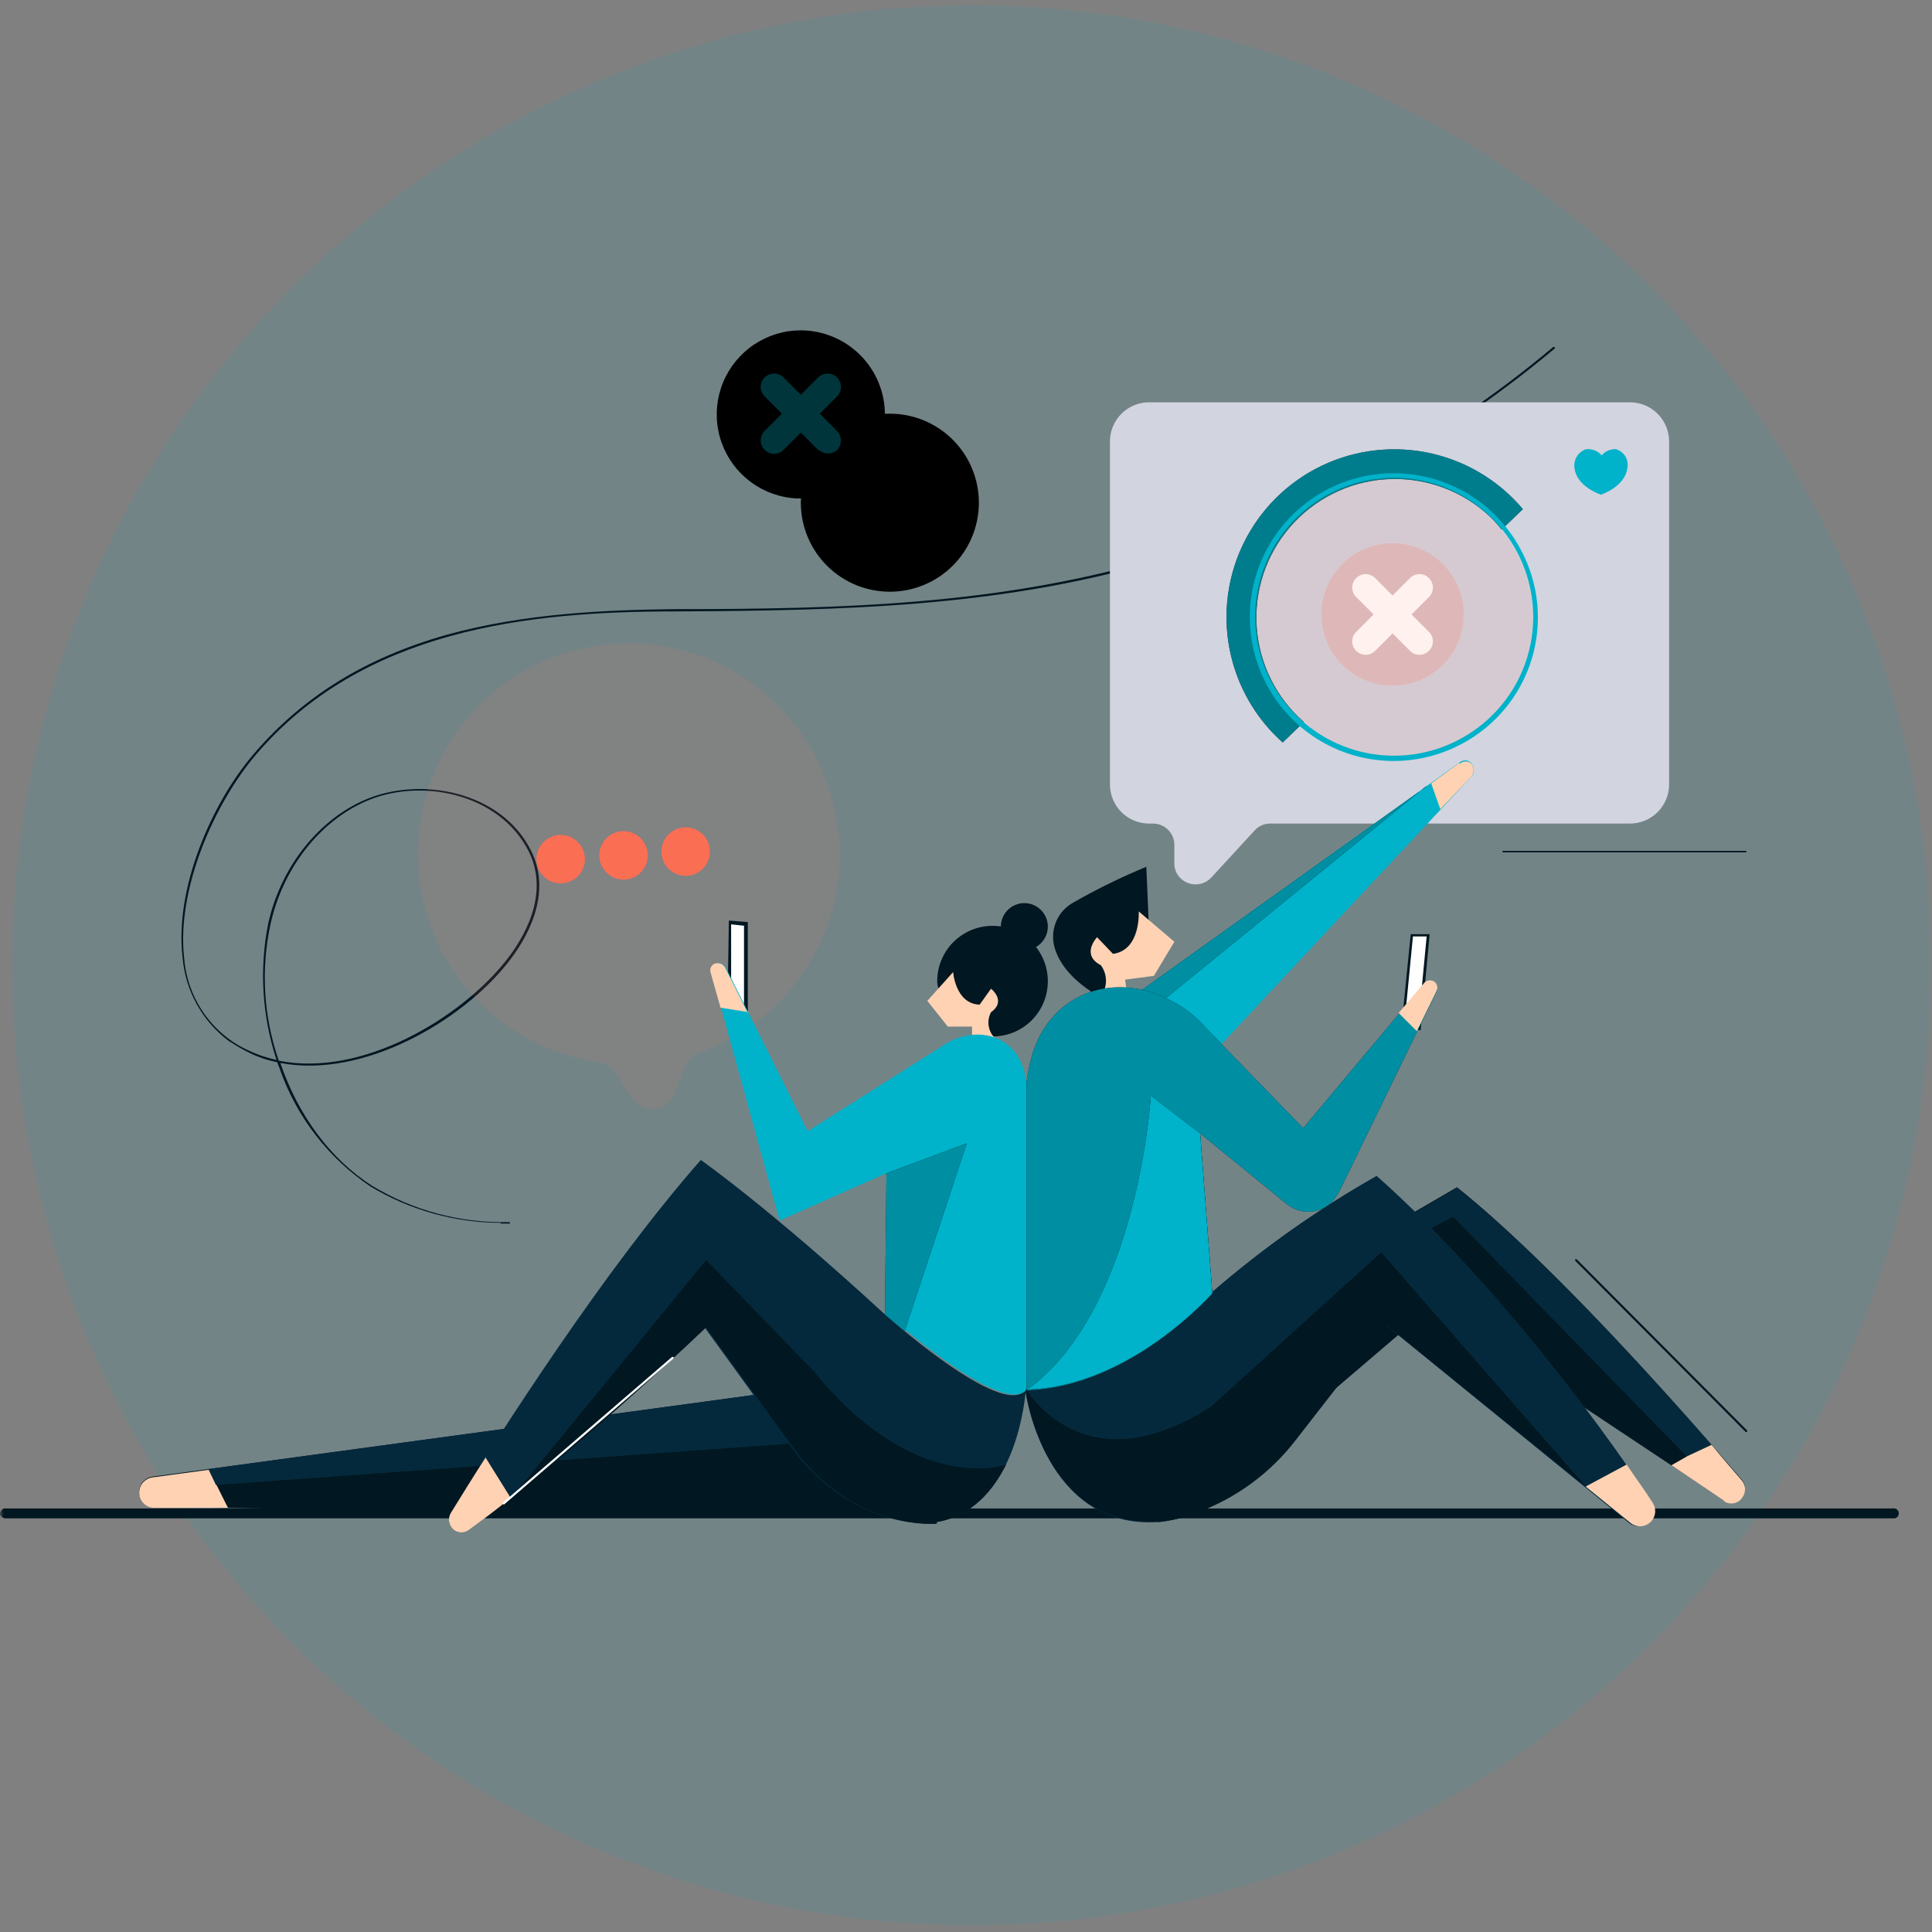 <svg width="255" height="255" viewBox="0 0 255 255" fill="none" xmlns="http://www.w3.org/2000/svg">
    <rect x="0" y="0" width="255" height="255" fill="#808080" stroke="none"/>
    <g clip-path="url(#clip0_3_5505)">
        <mask id="mask0_3_5505" style="mask-type:luminance" maskUnits="userSpaceOnUse" x="0" y="0"
            width="255" height="255">
            <path d="M255 0H0V255H255V0Z" fill="white" />
        </mask>
        <g mask="url(#mask0_3_5505)">
            <path opacity="0.1"
                d="M254.9 127.4C254.916 141.774 252.481 156.045 247.7 169.6C247.3 170.7 246.9 171.9 246.5 173C242.762 182.711 237.824 191.916 231.8 200.4H231.7C231.683 200.505 231.649 200.606 231.6 200.7C219.9 217.206 204.416 230.669 186.443 239.96C168.47 249.251 148.532 254.1 128.3 254.1C111.668 254.107 95.197 250.838 79.829 244.48C64.46 238.121 50.494 228.798 38.729 217.042C26.964 205.286 17.629 191.327 11.259 175.964C4.888 160.6 1.606 144.132 1.6 127.5C1.574 110.858 4.829 94.374 11.179 78.991C17.53 63.608 26.851 49.628 38.609 37.851C50.368 26.074 64.333 16.731 79.706 10.356C95.079 3.981 111.558 0.7 128.2 0.7C144.84 0.696 161.317 3.97 176.691 10.336C192.065 16.701 206.034 26.034 217.8 37.8C229.566 49.566 238.899 63.535 245.264 78.909C251.63 94.283 254.904 110.76 254.9 127.4Z"
                fill="#00B2CA" />
            <path
                d="M66.1 161.4C60.038 161.384 54.094 159.725 48.9 156.6C43.401 152.902 39.231 147.54 37 141.3C36.9 140.9 36.7 140.6 36.6 140.2C35.206 139.93 33.858 139.458 32.6 138.8C31.8 138.4 31 137.9 30.2 137.4C28.466 136.1 27.026 134.448 25.975 132.552C24.923 130.656 24.285 128.56 24.1 126.4C23 117.2 28 105.9 33.5 99.5C40 91.9 48.3 86.8 58.9 83.8C69.3 80.9 80.4 80.5 89 80.4C111.4 80.4 131.6 79.8 152.1 73.9C171.519 68.371 189.547 58.794 205 45.8H205.2C205.3 45.8 205.2 45.9 205.2 46C189.704 59.009 171.647 68.617 152.2 74.2C131.7 80.1 111.5 80.6 89 80.7C69.6 80.7 47.8 83.1 33.7 99.7C28.3 106.1 23.3 117.3 24.3 126.4C24.458 128.527 25.076 130.595 26.112 132.46C27.148 134.325 28.577 135.942 30.3 137.2C31.051 137.746 31.855 138.215 32.7 138.6C33.911 139.181 35.187 139.618 36.5 139.9C34.589 134.095 34.21 127.895 35.4 121.9C37 114.6 41.9 108.3 48.1 105.6C55.4 102.4 66.2 104.4 70.1 112.3C73 118.1 69.4 124.1 67 127.1C61 134.7 48 142.4 37 140.3C39.3 147.1 43.6 153 49.1 156.5C54.549 159.801 60.831 161.467 67.2 161.3C67.227 161.3 67.252 161.311 67.271 161.329C67.29 161.348 67.3 161.374 67.3 161.4C67.3 161.5 67.3 161.5 67.2 161.5H66.1V161.4ZM36.8 140C47.8 142.2 60.7 134.4 66.7 126.9C69.1 123.9 72.6 118.1 69.8 112.4C65.9 104.6 55.3 102.6 48.2 105.8C42.1 108.5 37.3 114.7 35.7 122C34.41 127.987 34.79 134.214 36.8 140Z"
                fill="#011721" />
            <path
                d="M215 108.7H167.7C167.306 108.689 166.914 108.764 166.551 108.919C166.189 109.075 165.864 109.307 165.6 109.6L159.9 115.8C159.394 116.354 158.69 116.686 157.941 116.723C157.192 116.761 156.458 116.501 155.9 116C155.607 115.736 155.375 115.412 155.219 115.049C155.064 114.686 154.989 114.294 155 113.9V111.6C155.011 111.225 154.947 110.851 154.811 110.501C154.676 110.15 154.471 109.831 154.21 109.561C153.95 109.29 153.637 109.075 153.292 108.927C152.947 108.78 152.576 108.702 152.2 108.7H151.7C151.016 108.705 150.337 108.574 149.704 108.314C149.071 108.054 148.496 107.671 148.012 107.188C147.529 106.704 147.146 106.129 146.886 105.496C146.626 104.863 146.495 104.184 146.5 103.5V58.3C146.495 57.616 146.626 56.938 146.886 56.304C147.146 55.671 147.529 55.096 148.012 54.612C148.496 54.129 149.071 53.746 149.704 53.486C150.337 53.227 151.016 53.095 151.7 53.1H215.1C215.784 53.095 216.463 53.227 217.096 53.486C217.729 53.746 218.304 54.129 218.788 54.612C219.271 55.096 219.654 55.671 219.914 56.304C220.174 56.938 220.305 57.616 220.3 58.3V103.5C220.305 104.184 220.174 104.863 219.914 105.496C219.654 106.129 219.271 106.704 218.788 107.188C218.304 107.671 217.729 108.054 217.096 108.314C216.463 108.574 215.784 108.705 215.1 108.7H215Z"
                fill="url(#paint0_linear_3_5505)" />
            <path
                d="M213.5 59.3C213.111 59.248 212.715 59.294 212.348 59.433C211.982 59.573 211.656 59.802 211.4 60.1C211.144 59.802 210.818 59.573 210.452 59.433C210.085 59.294 209.689 59.248 209.3 59.3C208.817 59.474 208.407 59.806 208.135 60.241C207.863 60.676 207.745 61.19 207.8 61.7C207.9 62.8 208.7 64.3 211.3 65.3C213.9 64.3 214.7 62.8 214.8 61.7C214.889 61.185 214.785 60.656 214.509 60.213C214.232 59.771 213.802 59.445 213.3 59.3H213.5Z"
                fill="#00B2CA" />
            <path opacity="0.2"
                d="M183.8 90.5C188.992 90.5 193.2 86.291 193.2 81.1C193.2 75.909 188.992 71.7 183.8 71.7C178.609 71.7 174.4 75.909 174.4 81.1C174.4 86.291 178.609 90.5 183.8 90.5Z"
                fill="#FA6E53" />
            <path
                d="M186.1 85.9L179 78.8C178.834 78.637 178.702 78.442 178.612 78.228C178.522 78.013 178.475 77.783 178.475 77.55C178.475 77.317 178.522 77.087 178.612 76.872C178.702 76.657 178.834 76.463 179 76.3C179.163 76.134 179.358 76.002 179.572 75.912C179.787 75.822 180.017 75.775 180.25 75.775C180.483 75.775 180.713 75.822 180.928 75.912C181.143 76.002 181.337 76.134 181.5 76.3L188.6 83.4C188.766 83.563 188.898 83.757 188.988 83.972C189.078 84.187 189.125 84.417 189.125 84.65C189.125 84.883 189.078 85.113 188.988 85.328C188.898 85.543 188.766 85.737 188.6 85.9C188.437 86.066 188.243 86.198 188.028 86.288C187.813 86.378 187.583 86.425 187.35 86.425C187.117 86.425 186.887 86.378 186.672 86.288C186.458 86.198 186.263 86.066 186.1 85.9Z"
                fill="white" />
            <path
                d="M188.6 78.8L181.5 85.9C181.337 86.066 181.143 86.198 180.928 86.288C180.713 86.378 180.483 86.425 180.25 86.425C180.017 86.425 179.787 86.378 179.572 86.288C179.358 86.198 179.163 86.066 179 85.9C178.834 85.737 178.702 85.543 178.612 85.328C178.522 85.113 178.475 84.883 178.475 84.65C178.475 84.417 178.522 84.187 178.612 83.972C178.702 83.757 178.834 83.563 179 83.4L186.1 76.3C186.263 76.134 186.458 76.002 186.672 75.912C186.887 75.822 187.117 75.775 187.35 75.775C187.583 75.775 187.813 75.822 188.028 75.912C188.243 76.002 188.437 76.134 188.6 76.3C188.766 76.463 188.898 76.657 188.988 76.872C189.078 77.087 189.125 77.317 189.125 77.55C189.125 77.783 189.078 78.013 188.988 78.228C188.898 78.442 188.766 78.637 188.6 78.8Z"
                fill="white" />
            <path
                d="M173.6 61.9C170.453 63.583 167.758 66.001 165.745 68.948C163.733 71.895 162.461 75.285 162.039 78.829C161.617 82.373 162.057 85.966 163.321 89.304C164.585 92.642 166.636 95.625 169.3 98L172.1 95.3C168.455 92.123 166.217 87.631 165.874 82.808C165.532 77.985 167.112 73.222 170.271 69.561C173.43 65.9 177.91 63.639 182.731 63.271C187.552 62.904 192.323 64.46 196 67.6C196.809 68.291 197.546 69.061 198.2 69.9L201 67.2C197.728 63.316 193.223 60.671 188.237 59.706C183.251 58.742 178.084 59.516 173.6 61.9Z"
                fill="black" />
            <path opacity="0.7"
                d="M173.6 61.9C170.453 63.583 167.758 66.001 165.745 68.948C163.733 71.895 162.461 75.285 162.039 78.829C161.617 82.373 162.057 85.966 163.321 89.304C164.585 92.642 166.636 95.625 169.3 98L172.1 95.3C168.455 92.123 166.217 87.631 165.874 82.808C165.532 77.985 167.112 73.222 170.271 69.561C173.43 65.9 177.91 63.639 182.731 63.271C187.552 62.904 192.323 64.46 196 67.6C196.809 68.291 197.546 69.061 198.2 69.9L201 67.2C197.728 63.316 193.223 60.671 188.237 59.706C183.251 58.742 178.084 59.516 173.6 61.9Z"
                fill="#00B2CA" />
            <path
                d="M200.7 72.5C198.93 69.187 196.217 66.474 192.905 64.703C189.593 62.932 185.829 62.183 182.091 62.55C178.353 62.918 174.808 64.386 171.905 66.768C169.001 69.151 166.869 72.341 165.778 75.935C164.687 79.529 164.686 83.366 165.776 86.96C166.866 90.555 168.997 93.745 171.9 96.129C174.803 98.512 178.348 99.981 182.086 100.349C185.824 100.718 189.587 99.97 192.9 98.2C195.111 97.036 197.068 95.445 198.659 93.519C200.25 91.593 201.443 89.37 202.169 86.98C202.894 84.589 203.138 82.078 202.886 79.593C202.634 77.107 201.891 74.696 200.7 72.5ZM192.6 97.6C189.396 99.301 185.76 100.013 182.151 99.648C178.542 99.282 175.122 97.854 172.325 95.545C169.527 93.236 167.477 90.149 166.434 86.674C165.391 83.2 165.401 79.495 166.464 76.026C167.527 72.558 169.595 69.483 172.405 67.189C175.216 64.896 178.643 63.488 182.254 63.142C185.865 62.797 189.498 63.53 192.692 65.249C195.886 66.968 198.499 69.596 200.2 72.8C201.338 74.926 202.044 77.255 202.278 79.655C202.511 82.055 202.268 84.477 201.561 86.782C200.855 89.087 199.7 91.23 198.162 93.086C196.624 94.943 194.733 96.477 192.6 97.6Z"
                fill="#00B2CA" />
            <path opacity="0.1"
                d="M184 99.8C194.107 99.8 202.3 91.607 202.3 81.5C202.3 71.393 194.107 63.2 184 63.2C173.893 63.2 165.7 71.393 165.7 81.5C165.7 91.607 173.893 99.8 184 99.8Z"
                fill="#FA6E53" />
            <path opacity="0.1"
                d="M110.6 109.9C110.076 104.719 108.106 99.789 104.916 95.674C101.725 91.558 97.442 88.421 92.555 86.622C87.669 84.823 82.374 84.433 77.277 85.497C72.179 86.562 67.483 89.037 63.724 92.641C59.965 96.245 57.295 100.833 56.018 105.882C54.741 110.93 54.908 116.236 56.5 121.194C58.093 126.152 61.047 130.563 65.025 133.923C69.003 137.284 73.846 139.459 79 140.2C79.449 140.25 79.881 140.403 80.262 140.645C80.644 140.888 80.964 141.214 81.2 141.6L83.5 145C83.966 145.672 84.671 146.139 85.471 146.307C86.271 146.474 87.104 146.329 87.8 145.9C88.321 145.578 88.711 145.082 88.9 144.5L90.5 140.7C90.665 140.279 90.921 139.9 91.25 139.589C91.578 139.278 91.971 139.043 92.4 138.9C98.254 136.809 103.238 132.816 106.556 127.559C109.873 122.302 111.332 116.084 110.7 109.9H110.6Z"
                fill="#FA6E53" />
            <path
                d="M74 116.6C75.767 116.6 77.2 115.167 77.2 113.4C77.2 111.633 75.767 110.2 74 110.2C72.233 110.2 70.8 111.633 70.8 113.4C70.8 115.167 72.233 116.6 74 116.6Z"
                fill="#FA6E53" />
            <path
                d="M82.3 116.1C84.067 116.1 85.5 114.667 85.5 112.9C85.5 111.133 84.067 109.7 82.3 109.7C80.533 109.7 79.1 111.133 79.1 112.9C79.1 114.667 80.533 116.1 82.3 116.1Z"
                fill="#FA6E53" />
            <path
                d="M90.5 115.6C92.267 115.6 93.7 114.167 93.7 112.4C93.7 110.633 92.267 109.2 90.5 109.2C88.733 109.2 87.3 110.633 87.3 112.4C87.3 114.167 88.733 115.6 90.5 115.6Z"
                fill="#FA6E53" />
            <path
                d="M249.9 200.4H0.8C0.631 200.413 0.461 200.372 0.317 200.282C0.173 200.192 0.062 200.058 -7.30483e-06 199.9C-0.013 199.731 0.028 199.562 0.118 199.417C0.208 199.273 0.342 199.162 0.5 199.1H249.8C249.885 199.08 249.974 199.078 250.06 199.092C250.147 199.107 250.229 199.138 250.304 199.184C250.378 199.231 250.442 199.291 250.493 199.363C250.544 199.434 250.58 199.515 250.6 199.6C250.62 199.685 250.622 199.774 250.608 199.86C250.593 199.947 250.562 200.029 250.516 200.104C250.469 200.178 250.409 200.242 250.337 200.293C250.266 200.344 250.185 200.38 250.1 200.4H249.9Z"
                fill="#011721" />
            <path d="M96.2 121.5L98.7 121.7V133.9L96 134.3L96.2 121.6V121.5Z" fill="#011721" />
            <path d="M98.3 122.2L96.5 122V133.7C96.4 133.7 98.2 133.5 98.2 133.5V122.2H98.3Z"
                fill="white" />
            <path d="M188.7 123.3H186.2C186.2 123.2 185 135.3 185 135.3L187.5 136L188.7 123.3Z"
                fill="#011721" />
            <path d="M186.5 123.6H188.3L187.2 135.2L185.4 134.8L186.5 123.5V123.6Z" fill="white" />
            <path
                d="M99.6 184.1L20.1 194.9C19.837 194.939 19.585 195.03 19.357 195.167C19.13 195.304 18.931 195.484 18.773 195.698C18.615 195.911 18.501 196.154 18.437 196.412C18.373 196.669 18.36 196.937 18.4 197.2C18.464 197.681 18.704 198.12 19.073 198.434C19.443 198.748 19.915 198.914 20.4 198.9L118.3 200.3L127.7 196.5L99.7 184.1H99.6Z"
                fill="#011721" />
            <path
                d="M27.5 194L20.1 195C19.837 195.039 19.585 195.13 19.357 195.267C19.13 195.404 18.931 195.584 18.773 195.798C18.615 196.011 18.501 196.254 18.437 196.512C18.373 196.77 18.36 197.037 18.4 197.3C18.464 197.781 18.704 198.22 19.073 198.534C19.443 198.848 19.915 199.014 20.4 199H30.1C30.1 199.1 27.6 194 27.6 194H27.5Z"
                fill="#FFD2B3" />
            <path d="M99.6 184.1L27.5 193.9L28.5 196L106.3 190.4L110.8 188.9L99.7 184L99.6 184.1Z"
                fill="#05293C" />
            <path
                d="M138.3 129.5C138.303 130.46 138.116 131.41 137.751 132.297C137.385 133.184 136.847 133.99 136.169 134.669C135.49 135.347 134.684 135.885 133.797 136.251C132.91 136.616 131.96 136.803 131 136.8C126.9 136.8 129.8 134.3 128.6 133.5C126.7 132.2 123.7 132 123.7 129.5C123.7 127.564 124.469 125.707 125.838 124.338C127.207 122.969 129.064 122.2 131 122.2C132.936 122.2 134.793 122.969 136.162 124.338C137.531 125.707 138.3 127.564 138.3 129.5Z"
                fill="#011721" />
            <path
                d="M135.2 125.4C136.912 125.4 138.3 124.012 138.3 122.3C138.3 120.588 136.912 119.2 135.2 119.2C133.488 119.2 132.1 120.588 132.1 122.3C132.1 124.012 133.488 125.4 135.2 125.4Z"
                fill="#011721" />
            <path
                d="M128.3 136.8V135.5H125.1L122.4 132.1L125.8 128.3C125.8 128.3 126.1 132.5 129.3 132.6L130.8 130.5C130.8 130.5 132.9 132.1 130.8 133.6C130.508 134.145 130.399 134.77 130.489 135.383C130.579 135.995 130.863 136.562 131.3 137L129.6 137.9L128.3 136.8Z"
                fill="#FFD2B3" />
            <path
                d="M123.6 200.9C133.1 199.3 135.1 187.1 135.4 183.4C132.4 187.5 116.7 173.4 116.7 173.4C101.5 159.4 92.5 153.1 92.5 153.1C80 167.3 66.1 188.9 59.5 199.7C59.277 200.075 59.204 200.522 59.297 200.949C59.39 201.375 59.641 201.751 60 202C60.269 202.172 60.581 202.263 60.9 202.263C61.219 202.263 61.531 202.172 61.8 202C76.1 191.5 93 175.2 93 175.2L105.4 192.3C113.5 202.1 123.5 201.1 123.5 201.1L123.6 200.9Z"
                fill="#05293C" />
            <path
                d="M135.4 142.7C134.8 136.7 128.8 134.8 124 138.3L106.6 149.3L95.8 127.7C95.664 127.464 95.448 127.285 95.192 127.193C94.935 127.102 94.655 127.104 94.4 127.2C94.182 127.302 94.011 127.482 93.918 127.703C93.826 127.925 93.819 128.174 93.9 128.4L102.9 161.1L117.1 154.8L116.9 173.3C116.9 173.3 132.6 187.4 135.6 183.3V151.4C135.6 150.4 135.6 143.4 135.5 142.5L135.4 142.7Z"
                fill="#00B2CA" />
            <path d="M116.9 154.9L127.6 150.9L119.4 175.7L116.8 173.5L117 155L116.9 154.9Z"
                fill="black" />
            <path opacity="0.8"
                d="M116.9 154.9L127.6 150.9L119.4 175.7L116.8 173.5L117 155L116.9 154.9Z"
                fill="#00B2CA" />
            <path
                d="M64.2 192.2C62.4 195 60.8 197.6 59.5 199.7C59.277 200.075 59.204 200.522 59.297 200.949C59.39 201.375 59.641 201.751 60 202C60.269 202.172 60.581 202.263 60.9 202.263C61.219 202.263 61.531 202.172 61.8 202C63.7 200.6 65.6 199.2 67.4 197.7L64.1 192.4L64.2 192.2Z"
                fill="#FFD2B3" />
            <path
                d="M98.7 133.7L95.7 127.7C95.564 127.464 95.348 127.285 95.092 127.193C94.835 127.102 94.555 127.104 94.3 127.2C94.082 127.302 93.911 127.482 93.818 127.703C93.726 127.925 93.719 128.174 93.8 128.4L95.1 133L98.8 133.6L98.7 133.7Z"
                fill="#FFD2B3" />
            <path
                d="M123.6 200.9C128.2 200.1 131 196.8 132.8 193.3C132.8 193.3 121 197.6 107.5 181.1L93.2 166.3L67.6 197.6C80.4 187.5 93.2 175.2 93.2 175.2L105.6 192.3C113.7 202.1 123.7 201.1 123.7 201.1L123.6 200.9Z"
                fill="#011721" />
            <path
                d="M148.7 132.1L192.7 100.6C192.82 100.501 192.96 100.429 193.11 100.39C193.261 100.351 193.418 100.345 193.571 100.374C193.723 100.403 193.868 100.465 193.994 100.556C194.12 100.646 194.225 100.764 194.3 100.9C194.447 101.123 194.526 101.383 194.526 101.65C194.526 101.917 194.447 102.178 194.3 102.4L158.8 140.4L150 139.6L148.7 132.1Z"
                fill="#00B2CA" />
            <path d="M188.3 103.8L148.7 132.1L149.1 134.7L153.2 132.3L188.2 103.8H188.3Z"
                fill="black" />
            <path opacity="0.8"
                d="M188.3 103.8L148.7 132.1L149.1 134.7L153.2 132.3L188.2 103.8H188.3Z"
                fill="#00B2CA" />
            <path
                d="M151.6 121.4L151.3 114.4C148.005 115.764 144.799 117.334 141.7 119.1C140.721 119.629 139.94 120.46 139.471 121.469C139.003 122.478 138.873 123.611 139.1 124.7C139.5 126.5 140.8 128.7 143.9 130.8L145.9 133L147.3 129.5L150.9 125.7L151.6 121.3V121.4Z"
                fill="#011721" />
            <path
                d="M148.7 130.8L148.5 129.3L152.3 128.8L155 124.3L150.3 120.3C150.3 120.3 150.6 125.4 146.9 125.9L144.8 123.7C144.8 123.7 142.6 126 145.3 127.4C145.739 127.994 145.975 128.712 145.975 129.45C145.975 130.188 145.739 130.907 145.3 131.5L147.4 132.3L148.8 130.8H148.7Z"
                fill="#FFD2B3" />
            <path
                d="M173.9 185.3L189 172.4L227.5 198C227.693 198.143 227.914 198.245 228.148 198.297C228.383 198.35 228.626 198.353 228.861 198.306C229.097 198.259 229.32 198.163 229.516 198.024C229.712 197.885 229.877 197.707 230 197.5C230.229 197.174 230.344 196.781 230.326 196.383C230.308 195.985 230.158 195.604 229.9 195.3C220.3 184.1 204.1 166.1 192.3 156.7L173.9 167.4V185.2V185.3Z"
                fill="#011721" />
            <path
                d="M192.3 156.8L183.2 162.1L186.8 163.2L191.8 160.6L222.6 192.2L227.7 192.8C218 181.6 203.3 165.4 192.3 156.8Z"
                fill="#05293C" />
            <path
                d="M227.5 198.1C227.693 198.243 227.914 198.345 228.148 198.397C228.383 198.45 228.626 198.453 228.861 198.406C229.097 198.359 229.32 198.263 229.516 198.124C229.712 197.985 229.877 197.807 230 197.6C230.229 197.274 230.344 196.881 230.326 196.483C230.308 196.085 230.158 195.704 229.9 195.4C228.7 194 227.3 192.4 225.9 190.7L222.7 192.2L220.6 193.4L227.6 198.1H227.5Z"
                fill="#FFD2B3" />
            <path
                d="M218.1 198.4C210.1 186.2 196 167.9 181.7 155.2C173.939 159.594 166.636 164.753 159.9 170.6C159.9 170.6 149.1 183 135.4 183.4V183.9C135.4 183.9 137.9 201.8 152.8 200.9C154.586 200.716 156.337 200.278 158 199.6C163.105 197.704 167.574 194.412 170.9 190.1L182.8 174.8L215 201C215.374 201.305 215.847 201.464 216.329 201.449C216.812 201.433 217.273 201.243 217.626 200.913C217.98 200.584 218.202 200.138 218.253 199.658C218.303 199.178 218.178 198.695 217.9 198.3L218.1 198.4Z"
                fill="#05293C" />
            <path
                d="M160 170.6L158.4 149.6L169.8 158.9C170.252 159.277 170.774 159.561 171.336 159.735C171.898 159.91 172.489 159.971 173.075 159.915C173.661 159.859 174.23 159.688 174.749 159.41C175.269 159.133 175.728 158.756 176.1 158.3L176.7 157.4L189.6 130.9C189.66 130.789 189.697 130.666 189.71 130.54C189.722 130.414 189.709 130.287 189.672 130.166C189.635 130.045 189.574 129.933 189.493 129.836C189.412 129.739 189.312 129.658 189.2 129.6C189.004 129.507 188.783 129.476 188.569 129.511C188.354 129.547 188.156 129.648 188 129.8L172 148.9L159 135.5C157.809 134.157 156.386 133.039 154.8 132.2C147.4 128.1 138.9 130.8 136.3 139C135.928 140.242 135.66 141.513 135.5 142.8V183.5C149.2 183.1 160 170.7 160 170.7V170.6Z"
                fill="black" />
            <path opacity="0.8"
                d="M160 170.6L158.4 149.6L169.8 158.9C170.252 159.277 170.774 159.561 171.336 159.735C171.898 159.91 172.489 159.971 173.075 159.915C173.661 159.859 174.23 159.688 174.749 159.41C175.269 159.133 175.728 158.756 176.1 158.3L176.7 157.4L189.6 130.9C189.66 130.789 189.697 130.666 189.71 130.54C189.722 130.414 189.709 130.287 189.672 130.166C189.635 130.045 189.574 129.933 189.493 129.836C189.412 129.739 189.312 129.658 189.2 129.6C189.004 129.507 188.783 129.476 188.569 129.511C188.354 129.547 188.156 129.648 188 129.8L172 148.9L159 135.5C157.809 134.157 156.386 133.039 154.8 132.2C147.4 128.1 138.9 130.8 136.3 139C135.928 140.242 135.66 141.513 135.5 142.8V183.5C149.2 183.1 160 170.7 160 170.7V170.6Z"
                fill="#00B2CA" />
            <path
                d="M209.4 196.3L215.2 201C215.574 201.305 216.047 201.464 216.529 201.449C217.012 201.433 217.473 201.243 217.826 200.913C218.18 200.584 218.402 200.138 218.453 199.658C218.503 199.178 218.378 198.695 218.1 198.3C217.1 196.7 215.9 195.1 214.7 193.3L209.3 196.2L209.4 196.3Z"
                fill="#FFD2B3" />
            <path
                d="M160 170.6L158.4 149.6L151.9 144.6C151.9 144.6 150.2 172.8 135.6 183.4C149.3 183 160.1 170.6 160.1 170.6H160Z"
                fill="black" />
            <path
                d="M160 170.6L158.4 149.6L151.9 144.6C151.9 144.6 150.2 172.8 135.6 183.4C149.3 183 160.1 170.6 160.1 170.6H160Z"
                fill="#00B2CA" />
            <path
                d="M152.9 200.9C154.686 200.716 156.437 200.278 158.1 199.6C163.205 197.704 167.674 194.412 171 190.1L182.9 174.8L209.4 196.3L182.3 165.3L159.9 185.6C143 196.6 135.4 183.3 135.4 183.3V183.8C135.4 183.8 137.9 201.7 152.8 200.8L152.9 200.9Z"
                fill="#011721" />
            <path
                d="M192.6 100.7L188.9 103.4L190.1 106.8L194.2 102.5C194.394 102.259 194.5 101.959 194.5 101.65C194.5 101.341 194.394 101.041 194.2 100.8C193.998 100.607 193.729 100.499 193.45 100.499C193.171 100.499 192.902 100.607 192.7 100.8L192.6 100.7Z"
                fill="#FFD2B3" />
            <path
                d="M188 129.7L184.6 133.7L187 136.1L189.6 130.8C189.66 130.689 189.697 130.566 189.71 130.44C189.722 130.314 189.709 130.187 189.672 130.066C189.635 129.945 189.574 129.833 189.493 129.736C189.412 129.639 189.312 129.558 189.2 129.5C189.004 129.407 188.783 129.376 188.569 129.411C188.354 129.447 188.156 129.548 188 129.7Z"
                fill="#FFD2B3" />
            <path
                d="M230.4 112.5H198.4C198.373 112.5 198.348 112.49 198.329 112.471C198.311 112.452 198.3 112.427 198.3 112.4C198.3 112.3 198.3 112.3 198.4 112.3H230.4C230.427 112.3 230.452 112.311 230.471 112.329C230.489 112.348 230.5 112.374 230.5 112.4C230.5 112.5 230.5 112.5 230.4 112.5Z"
                fill="#011721" />
            <path d="M230.4 189L207.9 166.4V166.2H208.1L230.6 188.8V189H230.4Z" fill="#011721" />
            <path
                d="M66.4 198.5C66.374 198.5 66.348 198.489 66.329 198.471C66.311 198.452 66.3 198.427 66.3 198.4L88.7 179.1H88.9V179.3L66.5 198.6L66.4 198.5Z"
                fill="white" />
            <path
                d="M105.7 66.4C105.713 69.512 106.96 72.492 109.168 74.685C111.375 76.879 114.363 78.107 117.475 78.1C120.587 78.093 123.569 76.853 125.767 74.65C127.965 72.447 129.2 69.462 129.2 66.35C129.2 63.238 127.965 60.253 125.767 58.05C123.569 55.847 120.587 54.607 117.475 54.6C114.363 54.593 111.375 55.822 109.168 58.015C106.96 60.209 105.713 63.188 105.7 66.3V66.4ZM105.7 43.6C103.505 43.6 101.359 44.251 99.533 45.471C97.708 46.69 96.285 48.424 95.445 50.452C94.605 52.48 94.385 54.712 94.813 56.865C95.242 59.019 96.299 60.997 97.851 62.549C99.403 64.101 101.381 65.159 103.534 65.587C105.688 66.015 107.92 65.795 109.948 64.955C111.976 64.115 113.71 62.692 114.929 60.867C116.149 59.041 116.8 56.895 116.8 54.7C116.79 51.759 115.617 48.942 113.538 46.862C111.458 44.783 108.641 43.61 105.7 43.6Z"
                fill="black" />
            <path opacity="0.3"
                d="M108 59.4L105.7 57.1L103.4 59.4C103.067 59.723 102.62 59.901 102.156 59.898C101.692 59.894 101.248 59.708 100.92 59.38C100.592 59.052 100.406 58.608 100.402 58.144C100.399 57.68 100.577 57.233 100.9 56.9L103.2 54.6L100.9 52.3C100.577 51.967 100.399 51.52 100.402 51.056C100.406 50.592 100.592 50.148 100.92 49.82C101.248 49.492 101.692 49.306 102.156 49.302C102.62 49.299 103.067 49.477 103.4 49.8L105.7 52.1L108 49.8C108.333 49.477 108.78 49.299 109.244 49.302C109.708 49.306 110.152 49.492 110.48 49.82C110.808 50.148 110.994 50.592 110.998 51.056C111.001 51.52 110.823 51.967 110.5 52.3L108.2 54.6L110.5 56.9C110.814 57.241 110.988 57.687 110.988 58.15C110.988 58.613 110.814 59.059 110.5 59.4C110.168 59.69 109.741 59.85 109.3 59.85C108.859 59.85 108.432 59.69 108.1 59.4H108Z"
                fill="#00B2CA" />
        </g>
    </g>
    <defs>
        <linearGradient id="paint0_linear_3_5505" x1="-378.294" y1="634.076" x2="-378.294"
            y2="632.931" gradientUnits="userSpaceOnUse">
            <stop stop-color="#F4F5F9" />
            <stop offset="1" stop-color="#D2D4E0" />
        </linearGradient>
        <clipPath id="clip0_3_5505">
            <rect width="255" height="255" fill="white" />
        </clipPath>
    </defs>
</svg>

